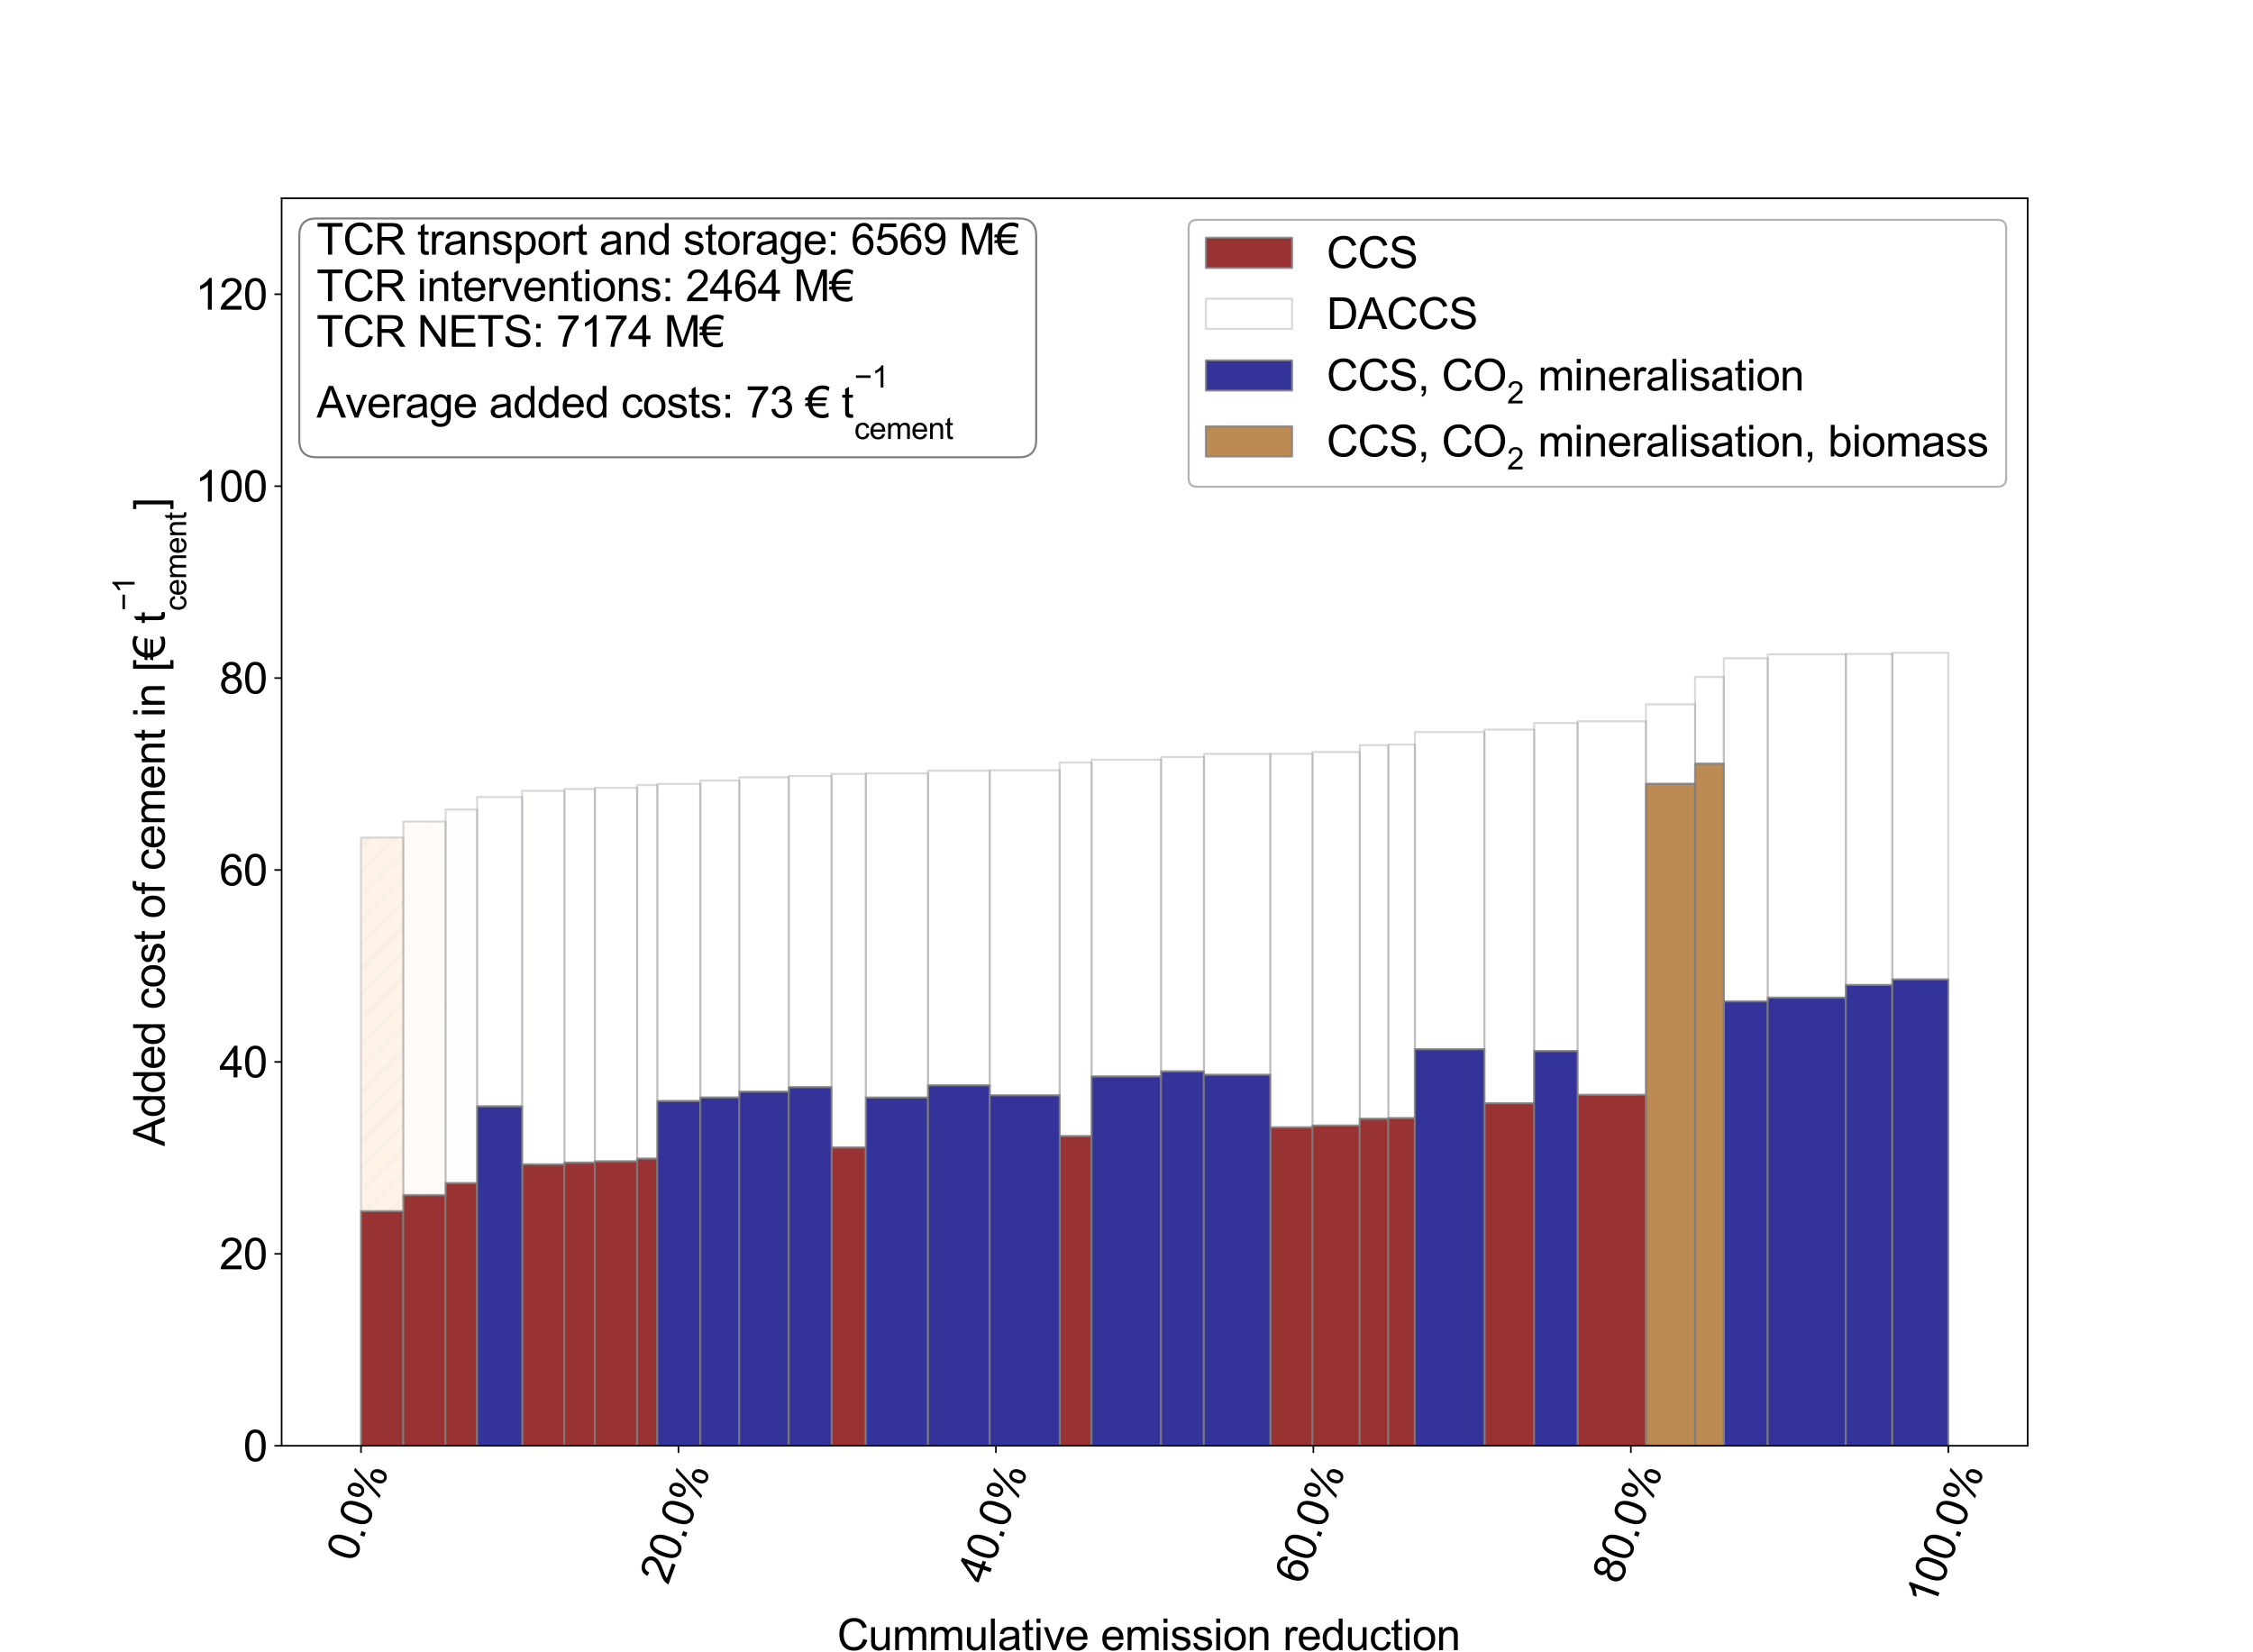 <?xml version="1.0" encoding="utf-8" standalone="no"?>
<!DOCTYPE svg PUBLIC "-//W3C//DTD SVG 1.1//EN"
  "http://www.w3.org/Graphics/SVG/1.1/DTD/svg11.dtd">
<svg xmlns:xlink="http://www.w3.org/1999/xlink" width="1097.28pt" height="804.672pt" viewBox="0 0 1097.28 804.672" xmlns="http://www.w3.org/2000/svg" version="1.1">
 <defs>
  <style type="text/css">*{stroke-linejoin: round; stroke-linecap: butt}</style>
 </defs>
 <g id="figure_1">
  <g id="patch_1">
   <path d="M 0 804.672 
L 1097.28 804.672 
L 1097.28 0 
L 0 0 
L 0 804.672 
z
" style="fill: none"/>
  </g>
  <g id="axes_1">
   <g id="patch_2">
    <path d="M 137.16 704.088 
L 987.552 704.088 
L 987.552 96.561 
L 137.16 96.561 
L 137.16 704.088 
z
" style="fill: none"/>
   </g>
   <g id="patch_3">
    <path d="M 175.814 704.088 
L 196.414 704.088 
L 196.414 589.822 
L 175.814 589.822 
z
" clip-path="url(#pada3770be5)" style="fill: #800000; opacity: 0.8; stroke: #808080; stroke-linejoin: miter"/>
   </g>
   <g id="patch_4">
    <path d="M 196.414 704.088 
L 217.014 704.088 
L 217.014 582.014 
L 196.414 582.014 
z
" clip-path="url(#pada3770be5)" style="fill: #800000; opacity: 0.8; stroke: #808080; stroke-linejoin: miter"/>
   </g>
   <g id="patch_5">
    <path d="M 217.014 704.088 
L 232.385 704.088 
L 232.385 576.189 
L 217.014 576.189 
z
" clip-path="url(#pada3770be5)" style="fill: #800000; opacity: 0.8; stroke: #808080; stroke-linejoin: miter"/>
   </g>
   <g id="patch_6">
    <path d="M 254.293 704.088 
L 274.893 704.088 
L 274.893 567.039 
L 254.293 567.039 
z
" clip-path="url(#pada3770be5)" style="fill: #800000; opacity: 0.8; stroke: #808080; stroke-linejoin: miter"/>
   </g>
   <g id="patch_7">
    <path d="M 274.893 704.088 
L 289.725 704.088 
L 289.725 566.182 
L 274.893 566.182 
z
" clip-path="url(#pada3770be5)" style="fill: #800000; opacity: 0.8; stroke: #808080; stroke-linejoin: miter"/>
   </g>
   <g id="patch_8">
    <path d="M 289.725 704.088 
L 310.324 704.088 
L 310.324 565.551 
L 289.725 565.551 
z
" clip-path="url(#pada3770be5)" style="fill: #800000; opacity: 0.8; stroke: #808080; stroke-linejoin: miter"/>
   </g>
   <g id="patch_9">
    <path d="M 310.324 704.088 
L 320.149 704.088 
L 320.149 564.246 
L 310.324 564.246 
z
" clip-path="url(#pada3770be5)" style="fill: #800000; opacity: 0.8; stroke: #808080; stroke-linejoin: miter"/>
   </g>
   <g id="patch_10">
    <path d="M 404.99 704.088 
L 421.708 704.088 
L 421.708 558.794 
L 404.99 558.794 
z
" clip-path="url(#pada3770be5)" style="fill: #800000; opacity: 0.8; stroke: #808080; stroke-linejoin: miter"/>
   </g>
   <g id="patch_11">
    <path d="M 516.115 704.088 
L 531.644 704.088 
L 531.644 553.265 
L 516.115 553.265 
z
" clip-path="url(#pada3770be5)" style="fill: #800000; opacity: 0.8; stroke: #808080; stroke-linejoin: miter"/>
   </g>
   <g id="patch_12">
    <path d="M 618.664 704.088 
L 639.264 704.088 
L 639.264 549.021 
L 618.664 549.021 
z
" clip-path="url(#pada3770be5)" style="fill: #800000; opacity: 0.8; stroke: #808080; stroke-linejoin: miter"/>
   </g>
   <g id="patch_13">
    <path d="M 639.264 704.088 
L 662.241 704.088 
L 662.241 548.137 
L 639.264 548.137 
z
" clip-path="url(#pada3770be5)" style="fill: #800000; opacity: 0.8; stroke: #808080; stroke-linejoin: miter"/>
   </g>
   <g id="patch_14">
    <path d="M 662.241 704.088 
L 676.185 704.088 
L 676.185 544.84 
L 662.241 544.84 
z
" clip-path="url(#pada3770be5)" style="fill: #800000; opacity: 0.8; stroke: #808080; stroke-linejoin: miter"/>
   </g>
   <g id="patch_15">
    <path d="M 676.185 704.088 
L 689.1 704.088 
L 689.1 544.529 
L 676.185 544.529 
z
" clip-path="url(#pada3770be5)" style="fill: #800000; opacity: 0.8; stroke: #808080; stroke-linejoin: miter"/>
   </g>
   <g id="patch_16">
    <path d="M 722.946 704.088 
L 747.191 704.088 
L 747.191 537.249 
L 722.946 537.249 
z
" clip-path="url(#pada3770be5)" style="fill: #800000; opacity: 0.8; stroke: #808080; stroke-linejoin: miter"/>
   </g>
   <g id="patch_17">
    <path d="M 768.315 704.088 
L 801.63 704.088 
L 801.63 533.182 
L 768.315 533.182 
z
" clip-path="url(#pada3770be5)" style="fill: #800000; opacity: 0.8; stroke: #808080; stroke-linejoin: miter"/>
   </g>
   <g id="patch_18">
    <path d="M 175.814 589.822 
L 196.414 589.822 
L 196.414 407.902 
L 175.814 407.902 
z
" clip-path="url(#pada3770be5)" style="fill: url(#h46a31f6a22); opacity: 0.3; stroke: #808080; stroke-linejoin: miter"/>
   </g>
   <g id="patch_19">
    <path d="M 196.414 582.014 
L 217.014 582.014 
L 217.014 400.094 
L 196.414 400.094 
z
" clip-path="url(#pada3770be5)" style="fill: url(#h46a31f6a22); opacity: 0.3; stroke: #808080; stroke-linejoin: miter"/>
   </g>
   <g id="patch_20">
    <path d="M 217.014 576.189 
L 232.385 576.189 
L 232.385 394.268 
L 217.014 394.268 
z
" clip-path="url(#pada3770be5)" style="fill: url(#h46a31f6a22); opacity: 0.3; stroke: #808080; stroke-linejoin: miter"/>
   </g>
   <g id="patch_21">
    <path d="M 254.293 567.039 
L 274.893 567.039 
L 274.893 385.118 
L 254.293 385.118 
z
" clip-path="url(#pada3770be5)" style="fill: url(#h46a31f6a22); opacity: 0.3; stroke: #808080; stroke-linejoin: miter"/>
   </g>
   <g id="patch_22">
    <path d="M 274.893 566.182 
L 289.725 566.182 
L 289.725 384.262 
L 274.893 384.262 
z
" clip-path="url(#pada3770be5)" style="fill: url(#h46a31f6a22); opacity: 0.3; stroke: #808080; stroke-linejoin: miter"/>
   </g>
   <g id="patch_23">
    <path d="M 289.725 565.551 
L 310.324 565.551 
L 310.324 383.631 
L 289.725 383.631 
z
" clip-path="url(#pada3770be5)" style="fill: url(#h46a31f6a22); opacity: 0.3; stroke: #808080; stroke-linejoin: miter"/>
   </g>
   <g id="patch_24">
    <path d="M 310.324 564.246 
L 320.149 564.246 
L 320.149 382.325 
L 310.324 382.325 
z
" clip-path="url(#pada3770be5)" style="fill: url(#h46a31f6a22); opacity: 0.3; stroke: #808080; stroke-linejoin: miter"/>
   </g>
   <g id="patch_25">
    <path d="M 404.99 558.794 
L 421.708 558.794 
L 421.708 376.873 
L 404.99 376.873 
z
" clip-path="url(#pada3770be5)" style="fill: url(#h46a31f6a22); opacity: 0.3; stroke: #808080; stroke-linejoin: miter"/>
   </g>
   <g id="patch_26">
    <path d="M 516.115 553.265 
L 531.644 553.265 
L 531.644 371.345 
L 516.115 371.345 
z
" clip-path="url(#pada3770be5)" style="fill: url(#h46a31f6a22); opacity: 0.3; stroke: #808080; stroke-linejoin: miter"/>
   </g>
   <g id="patch_27">
    <path d="M 618.664 549.021 
L 639.264 549.021 
L 639.264 367.1 
L 618.664 367.1 
z
" clip-path="url(#pada3770be5)" style="fill: url(#h46a31f6a22); opacity: 0.3; stroke: #808080; stroke-linejoin: miter"/>
   </g>
   <g id="patch_28">
    <path d="M 639.264 548.137 
L 662.241 548.137 
L 662.241 366.216 
L 639.264 366.216 
z
" clip-path="url(#pada3770be5)" style="fill: url(#h46a31f6a22); opacity: 0.3; stroke: #808080; stroke-linejoin: miter"/>
   </g>
   <g id="patch_29">
    <path d="M 662.241 544.84 
L 676.185 544.84 
L 676.185 362.92 
L 662.241 362.92 
z
" clip-path="url(#pada3770be5)" style="fill: url(#h46a31f6a22); opacity: 0.3; stroke: #808080; stroke-linejoin: miter"/>
   </g>
   <g id="patch_30">
    <path d="M 676.185 544.529 
L 689.1 544.529 
L 689.1 362.608 
L 676.185 362.608 
z
" clip-path="url(#pada3770be5)" style="fill: url(#h46a31f6a22); opacity: 0.3; stroke: #808080; stroke-linejoin: miter"/>
   </g>
   <g id="patch_31">
    <path d="M 722.946 537.249 
L 747.191 537.249 
L 747.191 355.329 
L 722.946 355.329 
z
" clip-path="url(#pada3770be5)" style="fill: url(#h46a31f6a22); opacity: 0.3; stroke: #808080; stroke-linejoin: miter"/>
   </g>
   <g id="patch_32">
    <path d="M 768.315 533.182 
L 801.63 533.182 
L 801.63 351.262 
L 768.315 351.262 
z
" clip-path="url(#pada3770be5)" style="fill: url(#h46a31f6a22); opacity: 0.3; stroke: #808080; stroke-linejoin: miter"/>
   </g>
   <g id="patch_33">
    <path d="M 232.385 704.088 
L 254.293 704.088 
L 254.293 538.795 
L 232.385 538.795 
z
" clip-path="url(#pada3770be5)" style="fill: #000080; opacity: 0.8; stroke: #808080; stroke-linejoin: miter"/>
   </g>
   <g id="patch_34">
    <path d="M 320.149 704.088 
L 341.08 704.088 
L 341.08 536.184 
L 320.149 536.184 
z
" clip-path="url(#pada3770be5)" style="fill: #000080; opacity: 0.8; stroke: #808080; stroke-linejoin: miter"/>
   </g>
   <g id="patch_35">
    <path d="M 341.08 704.088 
L 360.075 704.088 
L 360.075 534.478 
L 341.08 534.478 
z
" clip-path="url(#pada3770be5)" style="fill: #000080; opacity: 0.8; stroke: #808080; stroke-linejoin: miter"/>
   </g>
   <g id="patch_36">
    <path d="M 360.075 704.088 
L 384.168 704.088 
L 384.168 531.635 
L 360.075 531.635 
z
" clip-path="url(#pada3770be5)" style="fill: #000080; opacity: 0.8; stroke: #808080; stroke-linejoin: miter"/>
   </g>
   <g id="patch_37">
    <path d="M 384.168 704.088 
L 404.99 704.088 
L 404.99 529.448 
L 384.168 529.448 
z
" clip-path="url(#pada3770be5)" style="fill: #000080; opacity: 0.8; stroke: #808080; stroke-linejoin: miter"/>
   </g>
   <g id="patch_38">
    <path d="M 421.708 704.088 
L 451.998 704.088 
L 451.998 534.519 
L 421.708 534.519 
z
" clip-path="url(#pada3770be5)" style="fill: #000080; opacity: 0.8; stroke: #808080; stroke-linejoin: miter"/>
   </g>
   <g id="patch_39">
    <path d="M 451.998 704.088 
L 482.038 704.088 
L 482.038 528.546 
L 451.998 528.546 
z
" clip-path="url(#pada3770be5)" style="fill: #000080; opacity: 0.8; stroke: #808080; stroke-linejoin: miter"/>
   </g>
   <g id="patch_40">
    <path d="M 482.038 704.088 
L 516.115 704.088 
L 516.115 533.405 
L 482.038 533.405 
z
" clip-path="url(#pada3770be5)" style="fill: #000080; opacity: 0.8; stroke: #808080; stroke-linejoin: miter"/>
   </g>
   <g id="patch_41">
    <path d="M 531.644 704.088 
L 565.481 704.088 
L 565.481 524.208 
L 531.644 524.208 
z
" clip-path="url(#pada3770be5)" style="fill: #000080; opacity: 0.8; stroke: #808080; stroke-linejoin: miter"/>
   </g>
   <g id="patch_42">
    <path d="M 565.481 704.088 
L 586.361 704.088 
L 586.361 521.753 
L 565.481 521.753 
z
" clip-path="url(#pada3770be5)" style="fill: #000080; opacity: 0.8; stroke: #808080; stroke-linejoin: miter"/>
   </g>
   <g id="patch_43">
    <path d="M 586.361 704.088 
L 618.664 704.088 
L 618.664 523.41 
L 586.361 523.41 
z
" clip-path="url(#pada3770be5)" style="fill: #000080; opacity: 0.8; stroke: #808080; stroke-linejoin: miter"/>
   </g>
   <g id="patch_44">
    <path d="M 689.1 704.088 
L 722.946 704.088 
L 722.946 510.941 
L 689.1 510.941 
z
" clip-path="url(#pada3770be5)" style="fill: #000080; opacity: 0.8; stroke: #808080; stroke-linejoin: miter"/>
   </g>
   <g id="patch_45">
    <path d="M 747.191 704.088 
L 768.315 704.088 
L 768.315 511.846 
L 747.191 511.846 
z
" clip-path="url(#pada3770be5)" style="fill: #000080; opacity: 0.8; stroke: #808080; stroke-linejoin: miter"/>
   </g>
   <g id="patch_46">
    <path d="M 839.562 704.088 
L 860.958 704.088 
L 860.958 487.664 
L 839.562 487.664 
z
" clip-path="url(#pada3770be5)" style="fill: #000080; opacity: 0.8; stroke: #808080; stroke-linejoin: miter"/>
   </g>
   <g id="patch_47">
    <path d="M 860.958 704.088 
L 898.984 704.088 
L 898.984 485.839 
L 860.958 485.839 
z
" clip-path="url(#pada3770be5)" style="fill: #000080; opacity: 0.8; stroke: #808080; stroke-linejoin: miter"/>
   </g>
   <g id="patch_48">
    <path d="M 898.984 704.088 
L 921.63 704.088 
L 921.63 479.675 
L 898.984 479.675 
z
" clip-path="url(#pada3770be5)" style="fill: #000080; opacity: 0.8; stroke: #808080; stroke-linejoin: miter"/>
   </g>
   <g id="patch_49">
    <path d="M 921.63 704.088 
L 948.898 704.088 
L 948.898 476.976 
L 921.63 476.976 
z
" clip-path="url(#pada3770be5)" style="fill: #000080; opacity: 0.8; stroke: #808080; stroke-linejoin: miter"/>
   </g>
   <g id="patch_50">
    <path d="M 232.385 538.795 
L 254.293 538.795 
L 254.293 388.184 
L 232.385 388.184 
z
" clip-path="url(#pada3770be5)" style="fill: url(#h46a31f6a22); opacity: 0.3; stroke: #808080; stroke-linejoin: miter"/>
   </g>
   <g id="patch_51">
    <path d="M 320.149 536.184 
L 341.08 536.184 
L 341.08 381.727 
L 320.149 381.727 
z
" clip-path="url(#pada3770be5)" style="fill: url(#h46a31f6a22); opacity: 0.3; stroke: #808080; stroke-linejoin: miter"/>
   </g>
   <g id="patch_52">
    <path d="M 341.08 534.478 
L 360.075 534.478 
L 360.075 380.109 
L 341.08 380.109 
z
" clip-path="url(#pada3770be5)" style="fill: url(#h46a31f6a22); opacity: 0.3; stroke: #808080; stroke-linejoin: miter"/>
   </g>
   <g id="patch_53">
    <path d="M 360.075 531.635 
L 384.168 531.635 
L 384.168 378.532 
L 360.075 378.532 
z
" clip-path="url(#pada3770be5)" style="fill: url(#h46a31f6a22); opacity: 0.3; stroke: #808080; stroke-linejoin: miter"/>
   </g>
   <g id="patch_54">
    <path d="M 384.168 529.448 
L 404.99 529.448 
L 404.99 377.933 
L 384.168 377.933 
z
" clip-path="url(#pada3770be5)" style="fill: url(#h46a31f6a22); opacity: 0.3; stroke: #808080; stroke-linejoin: miter"/>
   </g>
   <g id="patch_55">
    <path d="M 421.708 534.519 
L 451.998 534.519 
L 451.998 376.618 
L 421.708 376.618 
z
" clip-path="url(#pada3770be5)" style="fill: url(#h46a31f6a22); opacity: 0.3; stroke: #808080; stroke-linejoin: miter"/>
   </g>
   <g id="patch_56">
    <path d="M 451.998 528.546 
L 482.038 528.546 
L 482.038 375.359 
L 451.998 375.359 
z
" clip-path="url(#pada3770be5)" style="fill: url(#h46a31f6a22); opacity: 0.3; stroke: #808080; stroke-linejoin: miter"/>
   </g>
   <g id="patch_57">
    <path d="M 482.038 533.405 
L 516.115 533.405 
L 516.115 375.13 
L 482.038 375.13 
z
" clip-path="url(#pada3770be5)" style="fill: url(#h46a31f6a22); opacity: 0.3; stroke: #808080; stroke-linejoin: miter"/>
   </g>
   <g id="patch_58">
    <path d="M 531.644 524.208 
L 565.481 524.208 
L 565.481 369.97 
L 531.644 369.97 
z
" clip-path="url(#pada3770be5)" style="fill: url(#h46a31f6a22); opacity: 0.3; stroke: #808080; stroke-linejoin: miter"/>
   </g>
   <g id="patch_59">
    <path d="M 565.481 521.753 
L 586.361 521.753 
L 586.361 368.659 
L 565.481 368.659 
z
" clip-path="url(#pada3770be5)" style="fill: url(#h46a31f6a22); opacity: 0.3; stroke: #808080; stroke-linejoin: miter"/>
   </g>
   <g id="patch_60">
    <path d="M 586.361 523.41 
L 618.664 523.41 
L 618.664 367.148 
L 586.361 367.148 
z
" clip-path="url(#pada3770be5)" style="fill: url(#h46a31f6a22); opacity: 0.3; stroke: #808080; stroke-linejoin: miter"/>
   </g>
   <g id="patch_61">
    <path d="M 689.1 510.941 
L 722.946 510.941 
L 722.946 356.532 
L 689.1 356.532 
z
" clip-path="url(#pada3770be5)" style="fill: url(#h46a31f6a22); opacity: 0.3; stroke: #808080; stroke-linejoin: miter"/>
   </g>
   <g id="patch_62">
    <path d="M 747.191 511.846 
L 768.315 511.846 
L 768.315 352.122 
L 747.191 352.122 
z
" clip-path="url(#pada3770be5)" style="fill: url(#h46a31f6a22); opacity: 0.3; stroke: #808080; stroke-linejoin: miter"/>
   </g>
   <g id="patch_63">
    <path d="M 839.562 487.664 
L 860.958 487.664 
L 860.958 320.564 
L 839.562 320.564 
z
" clip-path="url(#pada3770be5)" style="fill: url(#h46a31f6a22); opacity: 0.3; stroke: #808080; stroke-linejoin: miter"/>
   </g>
   <g id="patch_64">
    <path d="M 860.958 485.839 
L 898.984 485.839 
L 898.984 318.638 
L 860.958 318.638 
z
" clip-path="url(#pada3770be5)" style="fill: url(#h46a31f6a22); opacity: 0.3; stroke: #808080; stroke-linejoin: miter"/>
   </g>
   <g id="patch_65">
    <path d="M 898.984 479.675 
L 921.63 479.675 
L 921.63 318.464 
L 898.984 318.464 
z
" clip-path="url(#pada3770be5)" style="fill: url(#h46a31f6a22); opacity: 0.3; stroke: #808080; stroke-linejoin: miter"/>
   </g>
   <g id="patch_66">
    <path d="M 921.63 476.976 
L 948.898 476.976 
L 948.898 317.91 
L 921.63 317.91 
z
" clip-path="url(#pada3770be5)" style="fill: url(#h46a31f6a22); opacity: 0.3; stroke: #808080; stroke-linejoin: miter"/>
   </g>
   <g id="patch_67">
    <path d="M 801.63 704.088 
L 825.579 704.088 
L 825.579 381.709 
L 801.63 381.709 
z
" clip-path="url(#pada3770be5)" style="fill: #aa6e28; opacity: 0.8; stroke: #808080; stroke-linejoin: miter"/>
   </g>
   <g id="patch_68">
    <path d="M 825.579 704.088 
L 839.562 704.088 
L 839.562 371.896 
L 825.579 371.896 
z
" clip-path="url(#pada3770be5)" style="fill: #aa6e28; opacity: 0.8; stroke: #808080; stroke-linejoin: miter"/>
   </g>
   <g id="patch_69">
    <path d="M 801.63 381.709 
L 825.579 381.709 
L 825.579 342.983 
L 801.63 342.983 
z
" clip-path="url(#pada3770be5)" style="fill: url(#h46a31f6a22); opacity: 0.3; stroke: #808080; stroke-linejoin: miter"/>
   </g>
   <g id="patch_70">
    <path d="M 825.579 371.896 
L 839.562 371.896 
L 839.562 329.67 
L 825.579 329.67 
z
" clip-path="url(#pada3770be5)" style="fill: url(#h46a31f6a22); opacity: 0.3; stroke: #808080; stroke-linejoin: miter"/>
   </g>
   <g id="matplotlib.axis_1">
    <g id="xtick_1">
     <g id="line2d_1">
      <defs>
       <path id="m47fbda4200" d="M 0 0 
L 0 3.5 
" style="stroke: #000000; stroke-width: 0.8"/>
      </defs>
      <g>
       <use xlink:href="#m47fbda4200" x="175.814" y="704.088" style="stroke: #000000; stroke-width: 0.8"/>
      </g>
     </g>
     <g id="text_1">
      <!-- 0.0% -->
      <g transform="translate(172.73 761.206)rotate(-70)scale(0.21 -0.21)">
       <defs>
        <path id="ArialMT-30" d="M 266 2259 
Q 266 3072 433 3567 
Q 600 4063 929 4331 
Q 1259 4600 1759 4600 
Q 2128 4600 2406 4451 
Q 2684 4303 2865 4023 
Q 3047 3744 3150 3342 
Q 3253 2941 3253 2259 
Q 3253 1453 3087 958 
Q 2922 463 2592 192 
Q 2263 -78 1759 -78 
Q 1097 -78 719 397 
Q 266 969 266 2259 
z
M 844 2259 
Q 844 1131 1108 757 
Q 1372 384 1759 384 
Q 2147 384 2411 759 
Q 2675 1134 2675 2259 
Q 2675 3391 2411 3762 
Q 2147 4134 1753 4134 
Q 1366 4134 1134 3806 
Q 844 3388 844 2259 
z
" transform="scale(0.016)"/>
        <path id="ArialMT-2e" d="M 581 0 
L 581 641 
L 1222 641 
L 1222 0 
L 581 0 
z
" transform="scale(0.016)"/>
        <path id="ArialMT-25" d="M 372 3481 
Q 372 3972 619 4315 
Q 866 4659 1334 4659 
Q 1766 4659 2048 4351 
Q 2331 4044 2331 3447 
Q 2331 2866 2045 2552 
Q 1759 2238 1341 2238 
Q 925 2238 648 2547 
Q 372 2856 372 3481 
z
M 1350 4272 
Q 1141 4272 1002 4090 
Q 863 3909 863 3425 
Q 863 2984 1003 2804 
Q 1144 2625 1350 2625 
Q 1563 2625 1702 2806 
Q 1841 2988 1841 3469 
Q 1841 3913 1700 4092 
Q 1559 4272 1350 4272 
z
M 1353 -169 
L 3859 4659 
L 4316 4659 
L 1819 -169 
L 1353 -169 
z
M 3334 1075 
Q 3334 1569 3581 1911 
Q 3828 2253 4300 2253 
Q 4731 2253 5014 1945 
Q 5297 1638 5297 1041 
Q 5297 459 5011 145 
Q 4725 -169 4303 -169 
Q 3888 -169 3611 142 
Q 3334 453 3334 1075 
z
M 4316 1866 
Q 4103 1866 3964 1684 
Q 3825 1503 3825 1019 
Q 3825 581 3965 400 
Q 4106 219 4313 219 
Q 4528 219 4667 400 
Q 4806 581 4806 1063 
Q 4806 1506 4665 1686 
Q 4525 1866 4316 1866 
z
" transform="scale(0.016)"/>
       </defs>
       <use xlink:href="#ArialMT-30"/>
       <use xlink:href="#ArialMT-2e" x="55.615"/>
       <use xlink:href="#ArialMT-30" x="83.398"/>
       <use xlink:href="#ArialMT-25" x="139.014"/>
      </g>
     </g>
    </g>
    <g id="xtick_2">
     <g id="line2d_2">
      <g>
       <use xlink:href="#m47fbda4200" x="330.431" y="704.088" style="stroke: #000000; stroke-width: 0.8"/>
      </g>
     </g>
     <g id="text_2">
      <!-- 20.0% -->
      <g transform="translate(325.35 772.18)rotate(-70)scale(0.21 -0.21)">
       <defs>
        <path id="ArialMT-32" d="M 3222 541 
L 3222 0 
L 194 0 
Q 188 203 259 391 
Q 375 700 629 1000 
Q 884 1300 1366 1694 
Q 2113 2306 2375 2664 
Q 2638 3022 2638 3341 
Q 2638 3675 2398 3904 
Q 2159 4134 1775 4134 
Q 1369 4134 1125 3890 
Q 881 3647 878 3216 
L 300 3275 
Q 359 3922 746 4261 
Q 1134 4600 1788 4600 
Q 2447 4600 2831 4234 
Q 3216 3869 3216 3328 
Q 3216 3053 3103 2787 
Q 2991 2522 2730 2228 
Q 2469 1934 1863 1422 
Q 1356 997 1212 845 
Q 1069 694 975 541 
L 3222 541 
z
" transform="scale(0.016)"/>
       </defs>
       <use xlink:href="#ArialMT-32"/>
       <use xlink:href="#ArialMT-30" x="55.615"/>
       <use xlink:href="#ArialMT-2e" x="111.23"/>
       <use xlink:href="#ArialMT-30" x="139.014"/>
       <use xlink:href="#ArialMT-25" x="194.629"/>
      </g>
     </g>
    </g>
    <g id="xtick_3">
     <g id="line2d_3">
      <g>
       <use xlink:href="#m47fbda4200" x="485.048" y="704.088" style="stroke: #000000; stroke-width: 0.8"/>
      </g>
     </g>
     <g id="text_3">
      <!-- 40.0% -->
      <g transform="translate(479.967 772.18)rotate(-70)scale(0.21 -0.21)">
       <defs>
        <path id="ArialMT-34" d="M 2069 0 
L 2069 1097 
L 81 1097 
L 81 1613 
L 2172 4581 
L 2631 4581 
L 2631 1613 
L 3250 1613 
L 3250 1097 
L 2631 1097 
L 2631 0 
L 2069 0 
z
M 2069 1613 
L 2069 3678 
L 634 1613 
L 2069 1613 
z
" transform="scale(0.016)"/>
       </defs>
       <use xlink:href="#ArialMT-34"/>
       <use xlink:href="#ArialMT-30" x="55.615"/>
       <use xlink:href="#ArialMT-2e" x="111.23"/>
       <use xlink:href="#ArialMT-30" x="139.014"/>
       <use xlink:href="#ArialMT-25" x="194.629"/>
      </g>
     </g>
    </g>
    <g id="xtick_4">
     <g id="line2d_4">
      <g>
       <use xlink:href="#m47fbda4200" x="639.664" y="704.088" style="stroke: #000000; stroke-width: 0.8"/>
      </g>
     </g>
     <g id="text_4">
      <!-- 60.0% -->
      <g transform="translate(634.584 772.18)rotate(-70)scale(0.21 -0.21)">
       <defs>
        <path id="ArialMT-36" d="M 3184 3459 
L 2625 3416 
Q 2550 3747 2413 3897 
Q 2184 4138 1850 4138 
Q 1581 4138 1378 3988 
Q 1113 3794 959 3422 
Q 806 3050 800 2363 
Q 1003 2672 1297 2822 
Q 1591 2972 1913 2972 
Q 2475 2972 2870 2558 
Q 3266 2144 3266 1488 
Q 3266 1056 3080 686 
Q 2894 316 2569 119 
Q 2244 -78 1831 -78 
Q 1128 -78 684 439 
Q 241 956 241 2144 
Q 241 3472 731 4075 
Q 1159 4600 1884 4600 
Q 2425 4600 2770 4297 
Q 3116 3994 3184 3459 
z
M 888 1484 
Q 888 1194 1011 928 
Q 1134 663 1356 523 
Q 1578 384 1822 384 
Q 2178 384 2434 671 
Q 2691 959 2691 1453 
Q 2691 1928 2437 2201 
Q 2184 2475 1800 2475 
Q 1419 2475 1153 2201 
Q 888 1928 888 1484 
z
" transform="scale(0.016)"/>
       </defs>
       <use xlink:href="#ArialMT-36"/>
       <use xlink:href="#ArialMT-30" x="55.615"/>
       <use xlink:href="#ArialMT-2e" x="111.23"/>
       <use xlink:href="#ArialMT-30" x="139.014"/>
       <use xlink:href="#ArialMT-25" x="194.629"/>
      </g>
     </g>
    </g>
    <g id="xtick_5">
     <g id="line2d_5">
      <g>
       <use xlink:href="#m47fbda4200" x="794.281" y="704.088" style="stroke: #000000; stroke-width: 0.8"/>
      </g>
     </g>
     <g id="text_5">
      <!-- 80.0% -->
      <g transform="translate(789.2 772.18)rotate(-70)scale(0.21 -0.21)">
       <defs>
        <path id="ArialMT-38" d="M 1131 2484 
Q 781 2613 612 2850 
Q 444 3088 444 3419 
Q 444 3919 803 4259 
Q 1163 4600 1759 4600 
Q 2359 4600 2725 4251 
Q 3091 3903 3091 3403 
Q 3091 3084 2923 2848 
Q 2756 2613 2416 2484 
Q 2838 2347 3058 2040 
Q 3278 1734 3278 1309 
Q 3278 722 2862 322 
Q 2447 -78 1769 -78 
Q 1091 -78 675 323 
Q 259 725 259 1325 
Q 259 1772 486 2073 
Q 713 2375 1131 2484 
z
M 1019 3438 
Q 1019 3113 1228 2906 
Q 1438 2700 1772 2700 
Q 2097 2700 2305 2904 
Q 2513 3109 2513 3406 
Q 2513 3716 2298 3927 
Q 2084 4138 1766 4138 
Q 1444 4138 1231 3931 
Q 1019 3725 1019 3438 
z
M 838 1322 
Q 838 1081 952 856 
Q 1066 631 1291 507 
Q 1516 384 1775 384 
Q 2178 384 2440 643 
Q 2703 903 2703 1303 
Q 2703 1709 2433 1975 
Q 2163 2241 1756 2241 
Q 1359 2241 1098 1978 
Q 838 1716 838 1322 
z
" transform="scale(0.016)"/>
       </defs>
       <use xlink:href="#ArialMT-38"/>
       <use xlink:href="#ArialMT-30" x="55.615"/>
       <use xlink:href="#ArialMT-2e" x="111.23"/>
       <use xlink:href="#ArialMT-30" x="139.014"/>
       <use xlink:href="#ArialMT-25" x="194.629"/>
      </g>
     </g>
    </g>
    <g id="xtick_6">
     <g id="line2d_6">
      <g>
       <use xlink:href="#m47fbda4200" x="948.898" y="704.088" style="stroke: #000000; stroke-width: 0.8"/>
      </g>
     </g>
     <g id="text_6">
      <!-- 100.0% -->
      <g transform="translate(941.82 783.154)rotate(-70)scale(0.21 -0.21)">
       <defs>
        <path id="ArialMT-31" d="M 2384 0 
L 1822 0 
L 1822 3584 
Q 1619 3391 1289 3197 
Q 959 3003 697 2906 
L 697 3450 
Q 1169 3672 1522 3987 
Q 1875 4303 2022 4600 
L 2384 4600 
L 2384 0 
z
" transform="scale(0.016)"/>
       </defs>
       <use xlink:href="#ArialMT-31"/>
       <use xlink:href="#ArialMT-30" x="55.615"/>
       <use xlink:href="#ArialMT-30" x="111.23"/>
       <use xlink:href="#ArialMT-2e" x="166.846"/>
       <use xlink:href="#ArialMT-30" x="194.629"/>
       <use xlink:href="#ArialMT-25" x="250.244"/>
      </g>
     </g>
    </g>
    <g id="text_7">
     <!-- Cummulative emission reduction  -->
     <g transform="translate(407.721 803.612)scale(0.21 -0.21)">
      <defs>
       <path id="ArialMT-43" d="M 3763 1606 
L 4369 1453 
Q 4178 706 3683 314 
Q 3188 -78 2472 -78 
Q 1731 -78 1267 223 
Q 803 525 561 1097 
Q 319 1669 319 2325 
Q 319 3041 592 3573 
Q 866 4106 1370 4382 
Q 1875 4659 2481 4659 
Q 3169 4659 3637 4309 
Q 4106 3959 4291 3325 
L 3694 3184 
Q 3534 3684 3231 3912 
Q 2928 4141 2469 4141 
Q 1941 4141 1586 3887 
Q 1231 3634 1087 3207 
Q 944 2781 944 2328 
Q 944 1744 1114 1308 
Q 1284 872 1643 656 
Q 2003 441 2422 441 
Q 2931 441 3284 734 
Q 3638 1028 3763 1606 
z
" transform="scale(0.016)"/>
       <path id="ArialMT-75" d="M 2597 0 
L 2597 488 
Q 2209 -75 1544 -75 
Q 1250 -75 995 37 
Q 741 150 617 320 
Q 494 491 444 738 
Q 409 903 409 1263 
L 409 3319 
L 972 3319 
L 972 1478 
Q 972 1038 1006 884 
Q 1059 663 1231 536 
Q 1403 409 1656 409 
Q 1909 409 2131 539 
Q 2353 669 2445 892 
Q 2538 1116 2538 1541 
L 2538 3319 
L 3100 3319 
L 3100 0 
L 2597 0 
z
" transform="scale(0.016)"/>
       <path id="ArialMT-6d" d="M 422 0 
L 422 3319 
L 925 3319 
L 925 2853 
Q 1081 3097 1340 3245 
Q 1600 3394 1931 3394 
Q 2300 3394 2536 3241 
Q 2772 3088 2869 2813 
Q 3263 3394 3894 3394 
Q 4388 3394 4653 3120 
Q 4919 2847 4919 2278 
L 4919 0 
L 4359 0 
L 4359 2091 
Q 4359 2428 4304 2576 
Q 4250 2725 4106 2815 
Q 3963 2906 3769 2906 
Q 3419 2906 3187 2673 
Q 2956 2441 2956 1928 
L 2956 0 
L 2394 0 
L 2394 2156 
Q 2394 2531 2256 2718 
Q 2119 2906 1806 2906 
Q 1569 2906 1367 2781 
Q 1166 2656 1075 2415 
Q 984 2175 984 1722 
L 984 0 
L 422 0 
z
" transform="scale(0.016)"/>
       <path id="ArialMT-6c" d="M 409 0 
L 409 4581 
L 972 4581 
L 972 0 
L 409 0 
z
" transform="scale(0.016)"/>
       <path id="ArialMT-61" d="M 2588 409 
Q 2275 144 1986 34 
Q 1697 -75 1366 -75 
Q 819 -75 525 192 
Q 231 459 231 875 
Q 231 1119 342 1320 
Q 453 1522 633 1644 
Q 813 1766 1038 1828 
Q 1203 1872 1538 1913 
Q 2219 1994 2541 2106 
Q 2544 2222 2544 2253 
Q 2544 2597 2384 2738 
Q 2169 2928 1744 2928 
Q 1347 2928 1158 2789 
Q 969 2650 878 2297 
L 328 2372 
Q 403 2725 575 2942 
Q 747 3159 1072 3276 
Q 1397 3394 1825 3394 
Q 2250 3394 2515 3294 
Q 2781 3194 2906 3042 
Q 3031 2891 3081 2659 
Q 3109 2516 3109 2141 
L 3109 1391 
Q 3109 606 3145 398 
Q 3181 191 3288 0 
L 2700 0 
Q 2613 175 2588 409 
z
M 2541 1666 
Q 2234 1541 1622 1453 
Q 1275 1403 1131 1340 
Q 988 1278 909 1158 
Q 831 1038 831 891 
Q 831 666 1001 516 
Q 1172 366 1500 366 
Q 1825 366 2078 508 
Q 2331 650 2450 897 
Q 2541 1088 2541 1459 
L 2541 1666 
z
" transform="scale(0.016)"/>
       <path id="ArialMT-74" d="M 1650 503 
L 1731 6 
Q 1494 -44 1306 -44 
Q 1000 -44 831 53 
Q 663 150 594 308 
Q 525 466 525 972 
L 525 2881 
L 113 2881 
L 113 3319 
L 525 3319 
L 525 4141 
L 1084 4478 
L 1084 3319 
L 1650 3319 
L 1650 2881 
L 1084 2881 
L 1084 941 
Q 1084 700 1114 631 
Q 1144 563 1211 522 
Q 1278 481 1403 481 
Q 1497 481 1650 503 
z
" transform="scale(0.016)"/>
       <path id="ArialMT-69" d="M 425 3934 
L 425 4581 
L 988 4581 
L 988 3934 
L 425 3934 
z
M 425 0 
L 425 3319 
L 988 3319 
L 988 0 
L 425 0 
z
" transform="scale(0.016)"/>
       <path id="ArialMT-76" d="M 1344 0 
L 81 3319 
L 675 3319 
L 1388 1331 
Q 1503 1009 1600 663 
Q 1675 925 1809 1294 
L 2547 3319 
L 3125 3319 
L 1869 0 
L 1344 0 
z
" transform="scale(0.016)"/>
       <path id="ArialMT-65" d="M 2694 1069 
L 3275 997 
Q 3138 488 2766 206 
Q 2394 -75 1816 -75 
Q 1088 -75 661 373 
Q 234 822 234 1631 
Q 234 2469 665 2931 
Q 1097 3394 1784 3394 
Q 2450 3394 2872 2941 
Q 3294 2488 3294 1666 
Q 3294 1616 3291 1516 
L 816 1516 
Q 847 969 1125 678 
Q 1403 388 1819 388 
Q 2128 388 2347 550 
Q 2566 713 2694 1069 
z
M 847 1978 
L 2700 1978 
Q 2663 2397 2488 2606 
Q 2219 2931 1791 2931 
Q 1403 2931 1139 2672 
Q 875 2413 847 1978 
z
" transform="scale(0.016)"/>
       <path id="ArialMT-20" transform="scale(0.016)"/>
       <path id="ArialMT-73" d="M 197 991 
L 753 1078 
Q 800 744 1014 566 
Q 1228 388 1613 388 
Q 2000 388 2187 545 
Q 2375 703 2375 916 
Q 2375 1106 2209 1216 
Q 2094 1291 1634 1406 
Q 1016 1563 777 1677 
Q 538 1791 414 1992 
Q 291 2194 291 2438 
Q 291 2659 392 2848 
Q 494 3038 669 3163 
Q 800 3259 1026 3326 
Q 1253 3394 1513 3394 
Q 1903 3394 2198 3281 
Q 2494 3169 2634 2976 
Q 2775 2784 2828 2463 
L 2278 2388 
Q 2241 2644 2061 2787 
Q 1881 2931 1553 2931 
Q 1166 2931 1000 2803 
Q 834 2675 834 2503 
Q 834 2394 903 2306 
Q 972 2216 1119 2156 
Q 1203 2125 1616 2013 
Q 2213 1853 2448 1751 
Q 2684 1650 2818 1456 
Q 2953 1263 2953 975 
Q 2953 694 2789 445 
Q 2625 197 2315 61 
Q 2006 -75 1616 -75 
Q 969 -75 630 194 
Q 291 463 197 991 
z
" transform="scale(0.016)"/>
       <path id="ArialMT-6f" d="M 213 1659 
Q 213 2581 725 3025 
Q 1153 3394 1769 3394 
Q 2453 3394 2887 2945 
Q 3322 2497 3322 1706 
Q 3322 1066 3130 698 
Q 2938 331 2570 128 
Q 2203 -75 1769 -75 
Q 1072 -75 642 372 
Q 213 819 213 1659 
z
M 791 1659 
Q 791 1022 1069 705 
Q 1347 388 1769 388 
Q 2188 388 2466 706 
Q 2744 1025 2744 1678 
Q 2744 2294 2464 2611 
Q 2184 2928 1769 2928 
Q 1347 2928 1069 2612 
Q 791 2297 791 1659 
z
" transform="scale(0.016)"/>
       <path id="ArialMT-6e" d="M 422 0 
L 422 3319 
L 928 3319 
L 928 2847 
Q 1294 3394 1984 3394 
Q 2284 3394 2536 3286 
Q 2788 3178 2913 3003 
Q 3038 2828 3088 2588 
Q 3119 2431 3119 2041 
L 3119 0 
L 2556 0 
L 2556 2019 
Q 2556 2363 2490 2533 
Q 2425 2703 2258 2804 
Q 2091 2906 1866 2906 
Q 1506 2906 1245 2678 
Q 984 2450 984 1813 
L 984 0 
L 422 0 
z
" transform="scale(0.016)"/>
       <path id="ArialMT-72" d="M 416 0 
L 416 3319 
L 922 3319 
L 922 2816 
Q 1116 3169 1280 3281 
Q 1444 3394 1641 3394 
Q 1925 3394 2219 3213 
L 2025 2691 
Q 1819 2813 1613 2813 
Q 1428 2813 1281 2702 
Q 1134 2591 1072 2394 
Q 978 2094 978 1738 
L 978 0 
L 416 0 
z
" transform="scale(0.016)"/>
       <path id="ArialMT-64" d="M 2575 0 
L 2575 419 
Q 2259 -75 1647 -75 
Q 1250 -75 917 144 
Q 584 363 401 755 
Q 219 1147 219 1656 
Q 219 2153 384 2558 
Q 550 2963 881 3178 
Q 1213 3394 1622 3394 
Q 1922 3394 2156 3267 
Q 2391 3141 2538 2938 
L 2538 4581 
L 3097 4581 
L 3097 0 
L 2575 0 
z
M 797 1656 
Q 797 1019 1065 703 
Q 1334 388 1700 388 
Q 2069 388 2326 689 
Q 2584 991 2584 1609 
Q 2584 2291 2321 2609 
Q 2059 2928 1675 2928 
Q 1300 2928 1048 2622 
Q 797 2316 797 1656 
z
" transform="scale(0.016)"/>
       <path id="ArialMT-63" d="M 2588 1216 
L 3141 1144 
Q 3050 572 2676 248 
Q 2303 -75 1759 -75 
Q 1078 -75 664 370 
Q 250 816 250 1647 
Q 250 2184 428 2587 
Q 606 2991 970 3192 
Q 1334 3394 1763 3394 
Q 2303 3394 2647 3120 
Q 2991 2847 3088 2344 
L 2541 2259 
Q 2463 2594 2264 2762 
Q 2066 2931 1784 2931 
Q 1359 2931 1093 2626 
Q 828 2322 828 1663 
Q 828 994 1084 691 
Q 1341 388 1753 388 
Q 2084 388 2306 591 
Q 2528 794 2588 1216 
z
" transform="scale(0.016)"/>
      </defs>
      <use xlink:href="#ArialMT-43"/>
      <use xlink:href="#ArialMT-75" x="72.217"/>
      <use xlink:href="#ArialMT-6d" x="127.832"/>
      <use xlink:href="#ArialMT-6d" x="211.133"/>
      <use xlink:href="#ArialMT-75" x="294.434"/>
      <use xlink:href="#ArialMT-6c" x="350.049"/>
      <use xlink:href="#ArialMT-61" x="372.266"/>
      <use xlink:href="#ArialMT-74" x="427.881"/>
      <use xlink:href="#ArialMT-69" x="455.664"/>
      <use xlink:href="#ArialMT-76" x="477.881"/>
      <use xlink:href="#ArialMT-65" x="527.881"/>
      <use xlink:href="#ArialMT-20" x="583.496"/>
      <use xlink:href="#ArialMT-65" x="611.279"/>
      <use xlink:href="#ArialMT-6d" x="666.895"/>
      <use xlink:href="#ArialMT-69" x="750.195"/>
      <use xlink:href="#ArialMT-73" x="772.412"/>
      <use xlink:href="#ArialMT-73" x="822.412"/>
      <use xlink:href="#ArialMT-69" x="872.412"/>
      <use xlink:href="#ArialMT-6f" x="894.629"/>
      <use xlink:href="#ArialMT-6e" x="950.244"/>
      <use xlink:href="#ArialMT-20" x="1005.859"/>
      <use xlink:href="#ArialMT-72" x="1033.643"/>
      <use xlink:href="#ArialMT-65" x="1066.943"/>
      <use xlink:href="#ArialMT-64" x="1122.559"/>
      <use xlink:href="#ArialMT-75" x="1178.174"/>
      <use xlink:href="#ArialMT-63" x="1233.789"/>
      <use xlink:href="#ArialMT-74" x="1283.789"/>
      <use xlink:href="#ArialMT-69" x="1311.572"/>
      <use xlink:href="#ArialMT-6f" x="1333.789"/>
      <use xlink:href="#ArialMT-6e" x="1389.404"/>
      <use xlink:href="#ArialMT-20" x="1445.02"/>
     </g>
    </g>
   </g>
   <g id="matplotlib.axis_2">
    <g id="ytick_1">
     <g id="line2d_7">
      <defs>
       <path id="m0c39d89390" d="M 0 0 
L -3.5 0 
" style="stroke: #000000; stroke-width: 0.8"/>
      </defs>
      <g>
       <use xlink:href="#m0c39d89390" x="137.16" y="704.088" style="stroke: #000000; stroke-width: 0.8"/>
      </g>
     </g>
     <g id="text_8">
      <!-- 0 -->
      <g transform="translate(118.482 711.604)scale(0.21 -0.21)">
       <use xlink:href="#ArialMT-30"/>
      </g>
     </g>
    </g>
    <g id="ytick_2">
     <g id="line2d_8">
      <g>
       <use xlink:href="#m0c39d89390" x="137.16" y="610.622" style="stroke: #000000; stroke-width: 0.8"/>
      </g>
     </g>
     <g id="text_9">
      <!-- 20 -->
      <g transform="translate(106.804 618.138)scale(0.21 -0.21)">
       <use xlink:href="#ArialMT-32"/>
       <use xlink:href="#ArialMT-30" x="55.615"/>
      </g>
     </g>
    </g>
    <g id="ytick_3">
     <g id="line2d_9">
      <g>
       <use xlink:href="#m0c39d89390" x="137.16" y="517.157" style="stroke: #000000; stroke-width: 0.8"/>
      </g>
     </g>
     <g id="text_10">
      <!-- 40 -->
      <g transform="translate(106.804 524.672)scale(0.21 -0.21)">
       <use xlink:href="#ArialMT-34"/>
       <use xlink:href="#ArialMT-30" x="55.615"/>
      </g>
     </g>
    </g>
    <g id="ytick_4">
     <g id="line2d_10">
      <g>
       <use xlink:href="#m0c39d89390" x="137.16" y="423.691" style="stroke: #000000; stroke-width: 0.8"/>
      </g>
     </g>
     <g id="text_11">
      <!-- 60 -->
      <g transform="translate(106.804 431.206)scale(0.21 -0.21)">
       <use xlink:href="#ArialMT-36"/>
       <use xlink:href="#ArialMT-30" x="55.615"/>
      </g>
     </g>
    </g>
    <g id="ytick_5">
     <g id="line2d_11">
      <g>
       <use xlink:href="#m0c39d89390" x="137.16" y="330.225" style="stroke: #000000; stroke-width: 0.8"/>
      </g>
     </g>
     <g id="text_12">
      <!-- 80 -->
      <g transform="translate(106.804 337.741)scale(0.21 -0.21)">
       <use xlink:href="#ArialMT-38"/>
       <use xlink:href="#ArialMT-30" x="55.615"/>
      </g>
     </g>
    </g>
    <g id="ytick_6">
     <g id="line2d_12">
      <g>
       <use xlink:href="#m0c39d89390" x="137.16" y="236.759" style="stroke: #000000; stroke-width: 0.8"/>
      </g>
     </g>
     <g id="text_13">
      <!-- 100 -->
      <g transform="translate(95.126 244.275)scale(0.21 -0.21)">
       <use xlink:href="#ArialMT-31"/>
       <use xlink:href="#ArialMT-30" x="55.615"/>
       <use xlink:href="#ArialMT-30" x="111.23"/>
      </g>
     </g>
    </g>
    <g id="ytick_7">
     <g id="line2d_13">
      <g>
       <use xlink:href="#m0c39d89390" x="137.16" y="143.294" style="stroke: #000000; stroke-width: 0.8"/>
      </g>
     </g>
     <g id="text_14">
      <!-- 120 -->
      <g transform="translate(95.126 150.809)scale(0.21 -0.21)">
       <use xlink:href="#ArialMT-31"/>
       <use xlink:href="#ArialMT-32" x="55.615"/>
       <use xlink:href="#ArialMT-30" x="111.23"/>
      </g>
     </g>
    </g>
    <g id="text_15">
     <!-- Added cost of cement in [$€$ $t^{{-1}}_{cement}$] -->
     <g transform="translate(80.416 558.244)rotate(-90)scale(0.21 -0.21)">
      <defs>
       <path id="ArialMT-41" d="M -9 0 
L 1750 4581 
L 2403 4581 
L 4278 0 
L 3588 0 
L 3053 1388 
L 1138 1388 
L 634 0 
L -9 0 
z
M 1313 1881 
L 2866 1881 
L 2388 3150 
Q 2169 3728 2063 4100 
Q 1975 3659 1816 3225 
L 1313 1881 
z
" transform="scale(0.016)"/>
       <path id="ArialMT-66" d="M 556 0 
L 556 2881 
L 59 2881 
L 59 3319 
L 556 3319 
L 556 3672 
Q 556 4006 616 4169 
Q 697 4388 901 4523 
Q 1106 4659 1475 4659 
Q 1713 4659 2000 4603 
L 1916 4113 
Q 1741 4144 1584 4144 
Q 1328 4144 1222 4034 
Q 1116 3925 1116 3625 
L 1116 3319 
L 1763 3319 
L 1763 2881 
L 1116 2881 
L 1116 0 
L 556 0 
z
" transform="scale(0.016)"/>
       <path id="ArialMT-5b" d="M 434 -1272 
L 434 4581 
L 1675 4581 
L 1675 4116 
L 997 4116 
L 997 -806 
L 1675 -806 
L 1675 -1272 
L 434 -1272 
z
" transform="scale(0.016)"/>
       <path id="ArialMT-20ac" d="M 2469 4141 
Q 1944 4141 1588 3888 
Q 1375 3738 1203 3463 
Q 1028 3178 997 2922 
L 3128 2922 
L 3044 2503 
L 947 2503 
Q 944 2438 944 2378 
Q 944 2138 947 2091 
L 2959 2091 
L 2872 1672 
L 1013 1672 
Q 1144 956 1644 656 
Q 2003 441 2422 441 
Q 3006 441 3334 747 
L 3334 103 
Q 2944 -78 2472 -78 
Q 1059 -78 563 1097 
Q 463 1334 391 1672 
L -88 1672 
L 0 2091 
L 328 2091 
Q 319 2222 319 2375 
Q 319 2438 322 2503 
L -88 2503 
L 0 2922 
L 363 2922 
Q 556 3941 1372 4384 
Q 1875 4659 2481 4659 
Q 3063 4659 3459 4406 
L 3334 3825 
Q 2953 4141 2469 4141 
z
" transform="scale(0.016)"/>
       <path id="ArialMT-2212" d="M 3381 1997 
L 356 1997 
L 356 2522 
L 3381 2522 
L 3381 1997 
z
" transform="scale(0.016)"/>
       <path id="ArialMT-5d" d="M 1363 -1272 
L 122 -1272 
L 122 -806 
L 800 -806 
L 800 4116 
L 122 4116 
L 122 4581 
L 1363 4581 
L 1363 -1272 
z
" transform="scale(0.016)"/>
      </defs>
      <use xlink:href="#ArialMT-41" transform="translate(0 0.994)"/>
      <use xlink:href="#ArialMT-64" transform="translate(66.699 0.994)"/>
      <use xlink:href="#ArialMT-64" transform="translate(122.314 0.994)"/>
      <use xlink:href="#ArialMT-65" transform="translate(177.93 0.994)"/>
      <use xlink:href="#ArialMT-64" transform="translate(233.545 0.994)"/>
      <use xlink:href="#ArialMT-20" transform="translate(289.16 0.994)"/>
      <use xlink:href="#ArialMT-63" transform="translate(316.943 0.994)"/>
      <use xlink:href="#ArialMT-6f" transform="translate(366.943 0.994)"/>
      <use xlink:href="#ArialMT-73" transform="translate(422.559 0.994)"/>
      <use xlink:href="#ArialMT-74" transform="translate(472.559 0.994)"/>
      <use xlink:href="#ArialMT-20" transform="translate(500.342 0.994)"/>
      <use xlink:href="#ArialMT-6f" transform="translate(528.125 0.994)"/>
      <use xlink:href="#ArialMT-66" transform="translate(583.74 0.994)"/>
      <use xlink:href="#ArialMT-20" transform="translate(611.523 0.994)"/>
      <use xlink:href="#ArialMT-63" transform="translate(639.307 0.994)"/>
      <use xlink:href="#ArialMT-65" transform="translate(689.307 0.994)"/>
      <use xlink:href="#ArialMT-6d" transform="translate(744.922 0.994)"/>
      <use xlink:href="#ArialMT-65" transform="translate(828.223 0.994)"/>
      <use xlink:href="#ArialMT-6e" transform="translate(883.838 0.994)"/>
      <use xlink:href="#ArialMT-74" transform="translate(939.453 0.994)"/>
      <use xlink:href="#ArialMT-20" transform="translate(967.236 0.994)"/>
      <use xlink:href="#ArialMT-69" transform="translate(995.02 0.994)"/>
      <use xlink:href="#ArialMT-6e" transform="translate(1017.236 0.994)"/>
      <use xlink:href="#ArialMT-20" transform="translate(1072.852 0.994)"/>
      <use xlink:href="#ArialMT-5b" transform="translate(1100.635 0.994)"/>
      <use xlink:href="#ArialMT-20ac" transform="translate(1128.418 0.994)"/>
      <use xlink:href="#ArialMT-20" transform="translate(1184.033 0.994)"/>
      <use xlink:href="#ArialMT-74" transform="translate(1211.816 0.994)"/>
      <use xlink:href="#ArialMT-2212" transform="translate(1241.342 70.688)scale(0.7)"/>
      <use xlink:href="#ArialMT-31" transform="translate(1282.221 70.688)scale(0.7)"/>
      <use xlink:href="#ArialMT-63" transform="translate(1241.342 -48.788)scale(0.7)"/>
      <use xlink:href="#ArialMT-65" transform="translate(1276.342 -48.788)scale(0.7)"/>
      <use xlink:href="#ArialMT-6d" transform="translate(1315.273 -48.788)scale(0.7)"/>
      <use xlink:href="#ArialMT-65" transform="translate(1373.583 -48.788)scale(0.7)"/>
      <use xlink:href="#ArialMT-6e" transform="translate(1412.514 -48.788)scale(0.7)"/>
      <use xlink:href="#ArialMT-74" transform="translate(1451.444 -48.788)scale(0.7)"/>
      <use xlink:href="#ArialMT-5d" transform="translate(1475.871 0.994)"/>
     </g>
    </g>
   </g>
   <g id="patch_71">
    <path d="M 137.16 704.088 
L 137.16 96.561 
" style="fill: none; stroke: #000000; stroke-width: 0.8; stroke-linejoin: miter; stroke-linecap: square"/>
   </g>
   <g id="patch_72">
    <path d="M 987.552 704.088 
L 987.552 96.561 
" style="fill: none; stroke: #000000; stroke-width: 0.8; stroke-linejoin: miter; stroke-linecap: square"/>
   </g>
   <g id="patch_73">
    <path d="M 137.16 704.088 
L 987.552 704.088 
" style="fill: none; stroke: #000000; stroke-width: 0.8; stroke-linejoin: miter; stroke-linecap: square"/>
   </g>
   <g id="patch_74">
    <path d="M 137.16 96.561 
L 987.552 96.561 
" style="fill: none; stroke: #000000; stroke-width: 0.8; stroke-linejoin: miter; stroke-linecap: square"/>
   </g>
   <g id="text_16">
    <g id="patch_75">
     <path d="M 154.168 222.686 
L 496.258 222.686 
Q 504.658 222.686 504.658 214.286 
L 504.658 114.801 
Q 504.658 106.401 496.258 106.401 
L 154.168 106.401 
Q 145.768 106.401 145.768 114.801 
L 145.768 214.286 
Q 145.768 222.686 154.168 222.686 
z
" style="fill: #ffffff; opacity: 0.5; stroke: #000000; stroke-linejoin: miter"/>
    </g>
    <!-- TCR transport and storage: 6569 $M€$ -->
    <g transform="translate(154.168 124.041)scale(0.21 -0.21)">
     <defs>
      <path id="ArialMT-54" d="M 1659 0 
L 1659 4041 
L 150 4041 
L 150 4581 
L 3781 4581 
L 3781 4041 
L 2266 4041 
L 2266 0 
L 1659 0 
z
" transform="scale(0.016)"/>
      <path id="ArialMT-52" d="M 503 0 
L 503 4581 
L 2534 4581 
Q 3147 4581 3465 4457 
Q 3784 4334 3975 4021 
Q 4166 3709 4166 3331 
Q 4166 2844 3850 2509 
Q 3534 2175 2875 2084 
Q 3116 1969 3241 1856 
Q 3506 1613 3744 1247 
L 4541 0 
L 3778 0 
L 3172 953 
Q 2906 1366 2734 1584 
Q 2563 1803 2427 1890 
Q 2291 1978 2150 2013 
Q 2047 2034 1813 2034 
L 1109 2034 
L 1109 0 
L 503 0 
z
M 1109 2559 
L 2413 2559 
Q 2828 2559 3062 2645 
Q 3297 2731 3419 2920 
Q 3541 3109 3541 3331 
Q 3541 3656 3305 3865 
Q 3069 4075 2559 4075 
L 1109 4075 
L 1109 2559 
z
" transform="scale(0.016)"/>
      <path id="ArialMT-70" d="M 422 -1272 
L 422 3319 
L 934 3319 
L 934 2888 
Q 1116 3141 1344 3267 
Q 1572 3394 1897 3394 
Q 2322 3394 2647 3175 
Q 2972 2956 3137 2557 
Q 3303 2159 3303 1684 
Q 3303 1175 3120 767 
Q 2938 359 2589 142 
Q 2241 -75 1856 -75 
Q 1575 -75 1351 44 
Q 1128 163 984 344 
L 984 -1272 
L 422 -1272 
z
M 931 1641 
Q 931 1000 1190 694 
Q 1450 388 1819 388 
Q 2194 388 2461 705 
Q 2728 1022 2728 1688 
Q 2728 2322 2467 2637 
Q 2206 2953 1844 2953 
Q 1484 2953 1207 2617 
Q 931 2281 931 1641 
z
" transform="scale(0.016)"/>
      <path id="ArialMT-67" d="M 319 -275 
L 866 -356 
Q 900 -609 1056 -725 
Q 1266 -881 1628 -881 
Q 2019 -881 2231 -725 
Q 2444 -569 2519 -288 
Q 2563 -116 2559 434 
Q 2191 0 1641 0 
Q 956 0 581 494 
Q 206 988 206 1678 
Q 206 2153 378 2554 
Q 550 2956 876 3175 
Q 1203 3394 1644 3394 
Q 2231 3394 2613 2919 
L 2613 3319 
L 3131 3319 
L 3131 450 
Q 3131 -325 2973 -648 
Q 2816 -972 2473 -1159 
Q 2131 -1347 1631 -1347 
Q 1038 -1347 672 -1080 
Q 306 -813 319 -275 
z
M 784 1719 
Q 784 1066 1043 766 
Q 1303 466 1694 466 
Q 2081 466 2343 764 
Q 2606 1063 2606 1700 
Q 2606 2309 2336 2618 
Q 2066 2928 1684 2928 
Q 1309 2928 1046 2623 
Q 784 2319 784 1719 
z
" transform="scale(0.016)"/>
      <path id="ArialMT-3a" d="M 578 2678 
L 578 3319 
L 1219 3319 
L 1219 2678 
L 578 2678 
z
M 578 0 
L 578 641 
L 1219 641 
L 1219 0 
L 578 0 
z
" transform="scale(0.016)"/>
      <path id="ArialMT-35" d="M 266 1200 
L 856 1250 
Q 922 819 1161 601 
Q 1400 384 1738 384 
Q 2144 384 2425 690 
Q 2706 997 2706 1503 
Q 2706 1984 2436 2262 
Q 2166 2541 1728 2541 
Q 1456 2541 1237 2417 
Q 1019 2294 894 2097 
L 366 2166 
L 809 4519 
L 3088 4519 
L 3088 3981 
L 1259 3981 
L 1013 2750 
Q 1425 3038 1878 3038 
Q 2478 3038 2890 2622 
Q 3303 2206 3303 1553 
Q 3303 931 2941 478 
Q 2500 -78 1738 -78 
Q 1113 -78 717 272 
Q 322 622 266 1200 
z
" transform="scale(0.016)"/>
      <path id="ArialMT-39" d="M 350 1059 
L 891 1109 
Q 959 728 1153 556 
Q 1347 384 1650 384 
Q 1909 384 2104 503 
Q 2300 622 2425 820 
Q 2550 1019 2634 1356 
Q 2719 1694 2719 2044 
Q 2719 2081 2716 2156 
Q 2547 1888 2255 1720 
Q 1963 1553 1622 1553 
Q 1053 1553 659 1965 
Q 266 2378 266 3053 
Q 266 3750 677 4175 
Q 1088 4600 1706 4600 
Q 2153 4600 2523 4359 
Q 2894 4119 3086 3673 
Q 3278 3228 3278 2384 
Q 3278 1506 3087 986 
Q 2897 466 2520 194 
Q 2144 -78 1638 -78 
Q 1100 -78 759 220 
Q 419 519 350 1059 
z
M 2653 3081 
Q 2653 3566 2395 3850 
Q 2138 4134 1775 4134 
Q 1400 4134 1122 3828 
Q 844 3522 844 3034 
Q 844 2597 1108 2323 
Q 1372 2050 1759 2050 
Q 2150 2050 2401 2323 
Q 2653 2597 2653 3081 
z
" transform="scale(0.016)"/>
      <path id="ArialMT-4d" d="M 475 0 
L 475 4581 
L 1388 4581 
L 2472 1338 
Q 2622 884 2691 659 
Q 2769 909 2934 1394 
L 4031 4581 
L 4847 4581 
L 4847 0 
L 4263 0 
L 4263 3834 
L 2931 0 
L 2384 0 
L 1059 3900 
L 1059 0 
L 475 0 
z
" transform="scale(0.016)"/>
     </defs>
     <use xlink:href="#ArialMT-54" transform="translate(0 0.203)"/>
     <use xlink:href="#ArialMT-43" transform="translate(61.084 0.203)"/>
     <use xlink:href="#ArialMT-52" transform="translate(133.301 0.203)"/>
     <use xlink:href="#ArialMT-20" transform="translate(205.518 0.203)"/>
     <use xlink:href="#ArialMT-74" transform="translate(233.301 0.203)"/>
     <use xlink:href="#ArialMT-72" transform="translate(261.084 0.203)"/>
     <use xlink:href="#ArialMT-61" transform="translate(294.385 0.203)"/>
     <use xlink:href="#ArialMT-6e" transform="translate(350 0.203)"/>
     <use xlink:href="#ArialMT-73" transform="translate(405.615 0.203)"/>
     <use xlink:href="#ArialMT-70" transform="translate(455.615 0.203)"/>
     <use xlink:href="#ArialMT-6f" transform="translate(511.23 0.203)"/>
     <use xlink:href="#ArialMT-72" transform="translate(566.846 0.203)"/>
     <use xlink:href="#ArialMT-74" transform="translate(600.146 0.203)"/>
     <use xlink:href="#ArialMT-20" transform="translate(627.93 0.203)"/>
     <use xlink:href="#ArialMT-61" transform="translate(655.713 0.203)"/>
     <use xlink:href="#ArialMT-6e" transform="translate(711.328 0.203)"/>
     <use xlink:href="#ArialMT-64" transform="translate(766.943 0.203)"/>
     <use xlink:href="#ArialMT-20" transform="translate(822.559 0.203)"/>
     <use xlink:href="#ArialMT-73" transform="translate(850.342 0.203)"/>
     <use xlink:href="#ArialMT-74" transform="translate(900.342 0.203)"/>
     <use xlink:href="#ArialMT-6f" transform="translate(928.125 0.203)"/>
     <use xlink:href="#ArialMT-72" transform="translate(983.74 0.203)"/>
     <use xlink:href="#ArialMT-61" transform="translate(1017.041 0.203)"/>
     <use xlink:href="#ArialMT-67" transform="translate(1072.656 0.203)"/>
     <use xlink:href="#ArialMT-65" transform="translate(1128.271 0.203)"/>
     <use xlink:href="#ArialMT-3a" transform="translate(1183.887 0.203)"/>
     <use xlink:href="#ArialMT-20" transform="translate(1211.67 0.203)"/>
     <use xlink:href="#ArialMT-36" transform="translate(1239.453 0.203)"/>
     <use xlink:href="#ArialMT-35" transform="translate(1295.068 0.203)"/>
     <use xlink:href="#ArialMT-36" transform="translate(1350.684 0.203)"/>
     <use xlink:href="#ArialMT-39" transform="translate(1406.299 0.203)"/>
     <use xlink:href="#ArialMT-20" transform="translate(1461.914 0.203)"/>
     <use xlink:href="#ArialMT-4d" transform="translate(1489.697 0.203)"/>
     <use xlink:href="#ArialMT-20ac" transform="translate(1572.998 0.203)"/>
    </g>
    <!-- TCR interventions: 2464 $M€$ -->
    <g transform="translate(154.168 146.699)scale(0.21 -0.21)">
     <use xlink:href="#ArialMT-54" transform="translate(0 0.203)"/>
     <use xlink:href="#ArialMT-43" transform="translate(61.084 0.203)"/>
     <use xlink:href="#ArialMT-52" transform="translate(133.301 0.203)"/>
     <use xlink:href="#ArialMT-20" transform="translate(205.518 0.203)"/>
     <use xlink:href="#ArialMT-69" transform="translate(233.301 0.203)"/>
     <use xlink:href="#ArialMT-6e" transform="translate(255.518 0.203)"/>
     <use xlink:href="#ArialMT-74" transform="translate(311.133 0.203)"/>
     <use xlink:href="#ArialMT-65" transform="translate(338.916 0.203)"/>
     <use xlink:href="#ArialMT-72" transform="translate(394.531 0.203)"/>
     <use xlink:href="#ArialMT-76" transform="translate(427.832 0.203)"/>
     <use xlink:href="#ArialMT-65" transform="translate(477.832 0.203)"/>
     <use xlink:href="#ArialMT-6e" transform="translate(533.447 0.203)"/>
     <use xlink:href="#ArialMT-74" transform="translate(589.062 0.203)"/>
     <use xlink:href="#ArialMT-69" transform="translate(616.846 0.203)"/>
     <use xlink:href="#ArialMT-6f" transform="translate(639.062 0.203)"/>
     <use xlink:href="#ArialMT-6e" transform="translate(694.678 0.203)"/>
     <use xlink:href="#ArialMT-73" transform="translate(750.293 0.203)"/>
     <use xlink:href="#ArialMT-3a" transform="translate(800.293 0.203)"/>
     <use xlink:href="#ArialMT-20" transform="translate(828.076 0.203)"/>
     <use xlink:href="#ArialMT-32" transform="translate(855.859 0.203)"/>
     <use xlink:href="#ArialMT-34" transform="translate(911.475 0.203)"/>
     <use xlink:href="#ArialMT-36" transform="translate(967.09 0.203)"/>
     <use xlink:href="#ArialMT-34" transform="translate(1022.705 0.203)"/>
     <use xlink:href="#ArialMT-20" transform="translate(1078.32 0.203)"/>
     <use xlink:href="#ArialMT-4d" transform="translate(1106.104 0.203)"/>
     <use xlink:href="#ArialMT-20ac" transform="translate(1189.404 0.203)"/>
    </g>
    <!-- TCR NETS: 7174 $M€$ -->
    <g transform="translate(154.168 168.91)scale(0.21 -0.21)">
     <defs>
      <path id="ArialMT-4e" d="M 488 0 
L 488 4581 
L 1109 4581 
L 3516 984 
L 3516 4581 
L 4097 4581 
L 4097 0 
L 3475 0 
L 1069 3600 
L 1069 0 
L 488 0 
z
" transform="scale(0.016)"/>
      <path id="ArialMT-45" d="M 506 0 
L 506 4581 
L 3819 4581 
L 3819 4041 
L 1113 4041 
L 1113 2638 
L 3647 2638 
L 3647 2100 
L 1113 2100 
L 1113 541 
L 3925 541 
L 3925 0 
L 506 0 
z
" transform="scale(0.016)"/>
      <path id="ArialMT-53" d="M 288 1472 
L 859 1522 
Q 900 1178 1048 958 
Q 1197 738 1509 602 
Q 1822 466 2213 466 
Q 2559 466 2825 569 
Q 3091 672 3220 851 
Q 3350 1031 3350 1244 
Q 3350 1459 3225 1620 
Q 3100 1781 2813 1891 
Q 2628 1963 1997 2114 
Q 1366 2266 1113 2400 
Q 784 2572 623 2826 
Q 463 3081 463 3397 
Q 463 3744 659 4045 
Q 856 4347 1234 4503 
Q 1613 4659 2075 4659 
Q 2584 4659 2973 4495 
Q 3363 4331 3572 4012 
Q 3781 3694 3797 3291 
L 3216 3247 
Q 3169 3681 2898 3903 
Q 2628 4125 2100 4125 
Q 1550 4125 1298 3923 
Q 1047 3722 1047 3438 
Q 1047 3191 1225 3031 
Q 1400 2872 2139 2705 
Q 2878 2538 3153 2413 
Q 3553 2228 3743 1945 
Q 3934 1663 3934 1294 
Q 3934 928 3725 604 
Q 3516 281 3123 101 
Q 2731 -78 2241 -78 
Q 1619 -78 1198 103 
Q 778 284 539 648 
Q 300 1013 288 1472 
z
" transform="scale(0.016)"/>
      <path id="ArialMT-37" d="M 303 3981 
L 303 4522 
L 3269 4522 
L 3269 4084 
Q 2831 3619 2401 2847 
Q 1972 2075 1738 1259 
Q 1569 684 1522 0 
L 944 0 
Q 953 541 1156 1306 
Q 1359 2072 1739 2783 
Q 2119 3494 2547 3981 
L 303 3981 
z
" transform="scale(0.016)"/>
     </defs>
     <use xlink:href="#ArialMT-54" transform="translate(0 0.203)"/>
     <use xlink:href="#ArialMT-43" transform="translate(61.084 0.203)"/>
     <use xlink:href="#ArialMT-52" transform="translate(133.301 0.203)"/>
     <use xlink:href="#ArialMT-20" transform="translate(205.518 0.203)"/>
     <use xlink:href="#ArialMT-4e" transform="translate(233.301 0.203)"/>
     <use xlink:href="#ArialMT-45" transform="translate(305.518 0.203)"/>
     <use xlink:href="#ArialMT-54" transform="translate(372.217 0.203)"/>
     <use xlink:href="#ArialMT-53" transform="translate(433.301 0.203)"/>
     <use xlink:href="#ArialMT-3a" transform="translate(500 0.203)"/>
     <use xlink:href="#ArialMT-20" transform="translate(527.783 0.203)"/>
     <use xlink:href="#ArialMT-37" transform="translate(555.566 0.203)"/>
     <use xlink:href="#ArialMT-31" transform="translate(611.182 0.203)"/>
     <use xlink:href="#ArialMT-37" transform="translate(666.797 0.203)"/>
     <use xlink:href="#ArialMT-34" transform="translate(722.412 0.203)"/>
     <use xlink:href="#ArialMT-20" transform="translate(778.027 0.203)"/>
     <use xlink:href="#ArialMT-4d" transform="translate(805.811 0.203)"/>
     <use xlink:href="#ArialMT-20ac" transform="translate(889.111 0.203)"/>
    </g>
    <!-- Average added costs: 73 $€$ $t^{-1}_{cement}$ -->
    <g transform="translate(154.168 203.576)scale(0.21 -0.21)">
     <defs>
      <path id="ArialMT-33" d="M 269 1209 
L 831 1284 
Q 928 806 1161 595 
Q 1394 384 1728 384 
Q 2125 384 2398 659 
Q 2672 934 2672 1341 
Q 2672 1728 2419 1979 
Q 2166 2231 1775 2231 
Q 1616 2231 1378 2169 
L 1441 2663 
Q 1497 2656 1531 2656 
Q 1891 2656 2178 2843 
Q 2466 3031 2466 3422 
Q 2466 3731 2256 3934 
Q 2047 4138 1716 4138 
Q 1388 4138 1169 3931 
Q 950 3725 888 3313 
L 325 3413 
Q 428 3978 793 4289 
Q 1159 4600 1703 4600 
Q 2078 4600 2393 4439 
Q 2709 4278 2876 4000 
Q 3044 3722 3044 3409 
Q 3044 3113 2884 2869 
Q 2725 2625 2413 2481 
Q 2819 2388 3044 2092 
Q 3269 1797 3269 1353 
Q 3269 753 2831 336 
Q 2394 -81 1725 -81 
Q 1122 -81 723 278 
Q 325 638 269 1209 
z
" transform="scale(0.016)"/>
     </defs>
     <use xlink:href="#ArialMT-41" transform="translate(0 0.994)"/>
     <use xlink:href="#ArialMT-76" transform="translate(66.699 0.994)"/>
     <use xlink:href="#ArialMT-65" transform="translate(116.699 0.994)"/>
     <use xlink:href="#ArialMT-72" transform="translate(172.314 0.994)"/>
     <use xlink:href="#ArialMT-61" transform="translate(205.615 0.994)"/>
     <use xlink:href="#ArialMT-67" transform="translate(261.23 0.994)"/>
     <use xlink:href="#ArialMT-65" transform="translate(316.846 0.994)"/>
     <use xlink:href="#ArialMT-20" transform="translate(372.461 0.994)"/>
     <use xlink:href="#ArialMT-61" transform="translate(400.244 0.994)"/>
     <use xlink:href="#ArialMT-64" transform="translate(455.859 0.994)"/>
     <use xlink:href="#ArialMT-64" transform="translate(511.475 0.994)"/>
     <use xlink:href="#ArialMT-65" transform="translate(567.09 0.994)"/>
     <use xlink:href="#ArialMT-64" transform="translate(622.705 0.994)"/>
     <use xlink:href="#ArialMT-20" transform="translate(678.32 0.994)"/>
     <use xlink:href="#ArialMT-63" transform="translate(706.104 0.994)"/>
     <use xlink:href="#ArialMT-6f" transform="translate(756.104 0.994)"/>
     <use xlink:href="#ArialMT-73" transform="translate(811.719 0.994)"/>
     <use xlink:href="#ArialMT-74" transform="translate(861.719 0.994)"/>
     <use xlink:href="#ArialMT-73" transform="translate(889.502 0.994)"/>
     <use xlink:href="#ArialMT-3a" transform="translate(939.502 0.994)"/>
     <use xlink:href="#ArialMT-20" transform="translate(967.285 0.994)"/>
     <use xlink:href="#ArialMT-37" transform="translate(995.068 0.994)"/>
     <use xlink:href="#ArialMT-33" transform="translate(1050.684 0.994)"/>
     <use xlink:href="#ArialMT-20" transform="translate(1106.299 0.994)"/>
     <use xlink:href="#ArialMT-20ac" transform="translate(1134.082 0.994)"/>
     <use xlink:href="#ArialMT-20" transform="translate(1189.697 0.994)"/>
     <use xlink:href="#ArialMT-74" transform="translate(1217.48 0.994)"/>
     <use xlink:href="#ArialMT-2212" transform="translate(1247.006 70.688)scale(0.7)"/>
     <use xlink:href="#ArialMT-31" transform="translate(1287.885 70.688)scale(0.7)"/>
     <use xlink:href="#ArialMT-63" transform="translate(1247.006 -48.788)scale(0.7)"/>
     <use xlink:href="#ArialMT-65" transform="translate(1282.006 -48.788)scale(0.7)"/>
     <use xlink:href="#ArialMT-6d" transform="translate(1320.937 -48.788)scale(0.7)"/>
     <use xlink:href="#ArialMT-65" transform="translate(1379.247 -48.788)scale(0.7)"/>
     <use xlink:href="#ArialMT-6e" transform="translate(1418.178 -48.788)scale(0.7)"/>
     <use xlink:href="#ArialMT-74" transform="translate(1457.109 -48.788)scale(0.7)"/>
    </g>
   </g>
   <g id="legend_1">
    <g id="patch_76">
     <path d="M 583.092 237.031 
L 972.852 237.031 
Q 977.052 237.031 977.052 232.831 
L 977.052 111.261 
Q 977.052 107.061 972.852 107.061 
L 583.092 107.061 
Q 578.892 107.061 578.892 111.261 
L 578.892 232.831 
Q 578.892 237.031 583.092 237.031 
z
" style="fill: #ffffff; opacity: 0.3; stroke: #000000; stroke-linejoin: miter"/>
    </g>
    <g id="patch_77">
     <path d="M 587.292 130.492 
L 629.292 130.492 
L 629.292 115.792 
L 587.292 115.792 
z
" style="fill: #800000; opacity: 0.8; stroke: #808080; stroke-linejoin: miter"/>
    </g>
    <g id="text_17">
     <!-- CCS -->
     <g transform="translate(646.092 130.492)scale(0.21 -0.21)">
      <use xlink:href="#ArialMT-43"/>
      <use xlink:href="#ArialMT-43" x="72.217"/>
      <use xlink:href="#ArialMT-53" x="144.434"/>
     </g>
    </g>
    <g id="patch_78">
     <path d="M 587.292 160.197 
L 629.292 160.197 
L 629.292 145.497 
L 587.292 145.497 
z
" style="fill: url(#h46a31f6a22); opacity: 0.3; stroke: #808080; stroke-linejoin: miter"/>
    </g>
    <g id="text_18">
     <!-- DACCS -->
     <g transform="translate(646.092 160.197)scale(0.21 -0.21)">
      <defs>
       <path id="ArialMT-44" d="M 494 0 
L 494 4581 
L 2072 4581 
Q 2606 4581 2888 4516 
Q 3281 4425 3559 4188 
Q 3922 3881 4101 3404 
Q 4281 2928 4281 2316 
Q 4281 1794 4159 1391 
Q 4038 988 3847 723 
Q 3656 459 3429 307 
Q 3203 156 2883 78 
Q 2563 0 2147 0 
L 494 0 
z
M 1100 541 
L 2078 541 
Q 2531 541 2789 625 
Q 3047 709 3200 863 
Q 3416 1078 3536 1442 
Q 3656 1806 3656 2325 
Q 3656 3044 3420 3430 
Q 3184 3816 2847 3947 
Q 2603 4041 2063 4041 
L 1100 4041 
L 1100 541 
z
" transform="scale(0.016)"/>
      </defs>
      <use xlink:href="#ArialMT-44"/>
      <use xlink:href="#ArialMT-41" x="72.217"/>
      <use xlink:href="#ArialMT-43" x="138.916"/>
      <use xlink:href="#ArialMT-43" x="211.133"/>
      <use xlink:href="#ArialMT-53" x="283.35"/>
     </g>
    </g>
    <g id="patch_79">
     <path d="M 587.292 190.201 
L 629.292 190.201 
L 629.292 175.501 
L 587.292 175.501 
z
" style="fill: #000080; opacity: 0.8; stroke: #808080; stroke-linejoin: miter"/>
    </g>
    <g id="text_19">
     <!-- CCS, $CO_{2}$ mineralisation -->
     <g transform="translate(646.092 190.201)scale(0.21 -0.21)">
      <defs>
       <path id="ArialMT-2c" d="M 569 0 
L 569 641 
L 1209 641 
L 1209 0 
Q 1209 -353 1084 -570 
Q 959 -788 688 -906 
L 531 -666 
Q 709 -588 793 -436 
Q 878 -284 888 0 
L 569 0 
z
" transform="scale(0.016)"/>
       <path id="ArialMT-4f" d="M 309 2231 
Q 309 3372 921 4017 
Q 1534 4663 2503 4663 
Q 3138 4663 3647 4359 
Q 4156 4056 4423 3514 
Q 4691 2972 4691 2284 
Q 4691 1588 4409 1038 
Q 4128 488 3612 205 
Q 3097 -78 2500 -78 
Q 1853 -78 1343 234 
Q 834 547 571 1087 
Q 309 1628 309 2231 
z
M 934 2222 
Q 934 1394 1379 917 
Q 1825 441 2497 441 
Q 3181 441 3623 922 
Q 4066 1403 4066 2288 
Q 4066 2847 3877 3264 
Q 3688 3681 3323 3911 
Q 2959 4141 2506 4141 
Q 1863 4141 1398 3698 
Q 934 3256 934 2222 
z
" transform="scale(0.016)"/>
      </defs>
      <use xlink:href="#ArialMT-43" transform="translate(0 0.141)"/>
      <use xlink:href="#ArialMT-43" transform="translate(72.217 0.141)"/>
      <use xlink:href="#ArialMT-53" transform="translate(144.434 0.141)"/>
      <use xlink:href="#ArialMT-2c" transform="translate(211.133 0.141)"/>
      <use xlink:href="#ArialMT-20" transform="translate(238.916 0.141)"/>
      <use xlink:href="#ArialMT-43" transform="translate(266.699 0.141)"/>
      <use xlink:href="#ArialMT-4f" transform="translate(338.916 0.141)"/>
      <use xlink:href="#ArialMT-32" transform="translate(418.442 -29.728)scale(0.7)"/>
      <use xlink:href="#ArialMT-20" transform="translate(462.35 0.141)"/>
      <use xlink:href="#ArialMT-6d" transform="translate(490.134 0.141)"/>
      <use xlink:href="#ArialMT-69" transform="translate(573.434 0.141)"/>
      <use xlink:href="#ArialMT-6e" transform="translate(595.651 0.141)"/>
      <use xlink:href="#ArialMT-65" transform="translate(651.266 0.141)"/>
      <use xlink:href="#ArialMT-72" transform="translate(706.882 0.141)"/>
      <use xlink:href="#ArialMT-61" transform="translate(740.182 0.141)"/>
      <use xlink:href="#ArialMT-6c" transform="translate(795.798 0.141)"/>
      <use xlink:href="#ArialMT-69" transform="translate(818.014 0.141)"/>
      <use xlink:href="#ArialMT-73" transform="translate(840.231 0.141)"/>
      <use xlink:href="#ArialMT-61" transform="translate(890.231 0.141)"/>
      <use xlink:href="#ArialMT-74" transform="translate(945.846 0.141)"/>
      <use xlink:href="#ArialMT-69" transform="translate(973.63 0.141)"/>
      <use xlink:href="#ArialMT-6f" transform="translate(995.846 0.141)"/>
      <use xlink:href="#ArialMT-6e" transform="translate(1051.462 0.141)"/>
     </g>
    </g>
    <g id="patch_80">
     <path d="M 587.292 222.331 
L 629.292 222.331 
L 629.292 207.631 
L 587.292 207.631 
z
" style="fill: #aa6e28; opacity: 0.8; stroke: #808080; stroke-linejoin: miter"/>
    </g>
    <g id="text_20">
     <!-- CCS, $CO_{2}$ mineralisation, biomass -->
     <g transform="translate(646.092 222.331)scale(0.21 -0.21)">
      <defs>
       <path id="ArialMT-62" d="M 941 0 
L 419 0 
L 419 4581 
L 981 4581 
L 981 2947 
Q 1338 3394 1891 3394 
Q 2197 3394 2470 3270 
Q 2744 3147 2920 2923 
Q 3097 2700 3197 2384 
Q 3297 2069 3297 1709 
Q 3297 856 2875 390 
Q 2453 -75 1863 -75 
Q 1275 -75 941 416 
L 941 0 
z
M 934 1684 
Q 934 1088 1097 822 
Q 1363 388 1816 388 
Q 2184 388 2453 708 
Q 2722 1028 2722 1663 
Q 2722 2313 2464 2622 
Q 2206 2931 1841 2931 
Q 1472 2931 1203 2611 
Q 934 2291 934 1684 
z
" transform="scale(0.016)"/>
      </defs>
      <use xlink:href="#ArialMT-43" transform="translate(0 0.141)"/>
      <use xlink:href="#ArialMT-43" transform="translate(72.217 0.141)"/>
      <use xlink:href="#ArialMT-53" transform="translate(144.434 0.141)"/>
      <use xlink:href="#ArialMT-2c" transform="translate(211.133 0.141)"/>
      <use xlink:href="#ArialMT-20" transform="translate(238.916 0.141)"/>
      <use xlink:href="#ArialMT-43" transform="translate(266.699 0.141)"/>
      <use xlink:href="#ArialMT-4f" transform="translate(338.916 0.141)"/>
      <use xlink:href="#ArialMT-32" transform="translate(418.442 -29.728)scale(0.7)"/>
      <use xlink:href="#ArialMT-20" transform="translate(462.35 0.141)"/>
      <use xlink:href="#ArialMT-6d" transform="translate(490.134 0.141)"/>
      <use xlink:href="#ArialMT-69" transform="translate(573.434 0.141)"/>
      <use xlink:href="#ArialMT-6e" transform="translate(595.651 0.141)"/>
      <use xlink:href="#ArialMT-65" transform="translate(651.266 0.141)"/>
      <use xlink:href="#ArialMT-72" transform="translate(706.882 0.141)"/>
      <use xlink:href="#ArialMT-61" transform="translate(740.182 0.141)"/>
      <use xlink:href="#ArialMT-6c" transform="translate(795.798 0.141)"/>
      <use xlink:href="#ArialMT-69" transform="translate(818.014 0.141)"/>
      <use xlink:href="#ArialMT-73" transform="translate(840.231 0.141)"/>
      <use xlink:href="#ArialMT-61" transform="translate(890.231 0.141)"/>
      <use xlink:href="#ArialMT-74" transform="translate(945.846 0.141)"/>
      <use xlink:href="#ArialMT-69" transform="translate(973.63 0.141)"/>
      <use xlink:href="#ArialMT-6f" transform="translate(995.846 0.141)"/>
      <use xlink:href="#ArialMT-6e" transform="translate(1051.462 0.141)"/>
      <use xlink:href="#ArialMT-2c" transform="translate(1107.077 0.141)"/>
      <use xlink:href="#ArialMT-20" transform="translate(1134.86 0.141)"/>
      <use xlink:href="#ArialMT-62" transform="translate(1162.643 0.141)"/>
      <use xlink:href="#ArialMT-69" transform="translate(1218.259 0.141)"/>
      <use xlink:href="#ArialMT-6f" transform="translate(1240.475 0.141)"/>
      <use xlink:href="#ArialMT-6d" transform="translate(1296.091 0.141)"/>
      <use xlink:href="#ArialMT-61" transform="translate(1379.391 0.141)"/>
      <use xlink:href="#ArialMT-73" transform="translate(1435.007 0.141)"/>
      <use xlink:href="#ArialMT-73" transform="translate(1485.007 0.141)"/>
     </g>
    </g>
   </g>
  </g>
 </g>
 <defs>
  <clipPath id="pada3770be5">
   <rect x="137.16" y="96.561" width="850.392" height="607.527"/>
  </clipPath>
 </defs>
 <defs>
  <pattern id="h46a31f6a22" patternUnits="userSpaceOnUse" x="0" y="0" width="72" height="72">
   <rect x="0" y="0" width="73" height="73" fill="#ffd8b1"/>
   <path d="M -36 36 
L 36 -36 
M -30 42 
L 42 -30 
M -24 48 
L 48 -24 
M -18 54 
L 54 -18 
M -12 60 
L 60 -12 
M -6 66 
L 66 -6 
M 0 72 
L 72 0 
M 6 78 
L 78 6 
M 12 84 
L 84 12 
M 18 90 
L 90 18 
M 24 96 
L 96 24 
M 30 102 
L 102 30 
M 36 108 
L 108 36 
" style="fill: #808080; stroke: #808080; stroke-width: 1.0; stroke-linecap: butt; stroke-linejoin: miter; stroke-opacity: 0.3"/>
  </pattern>
 </defs>
</svg>
